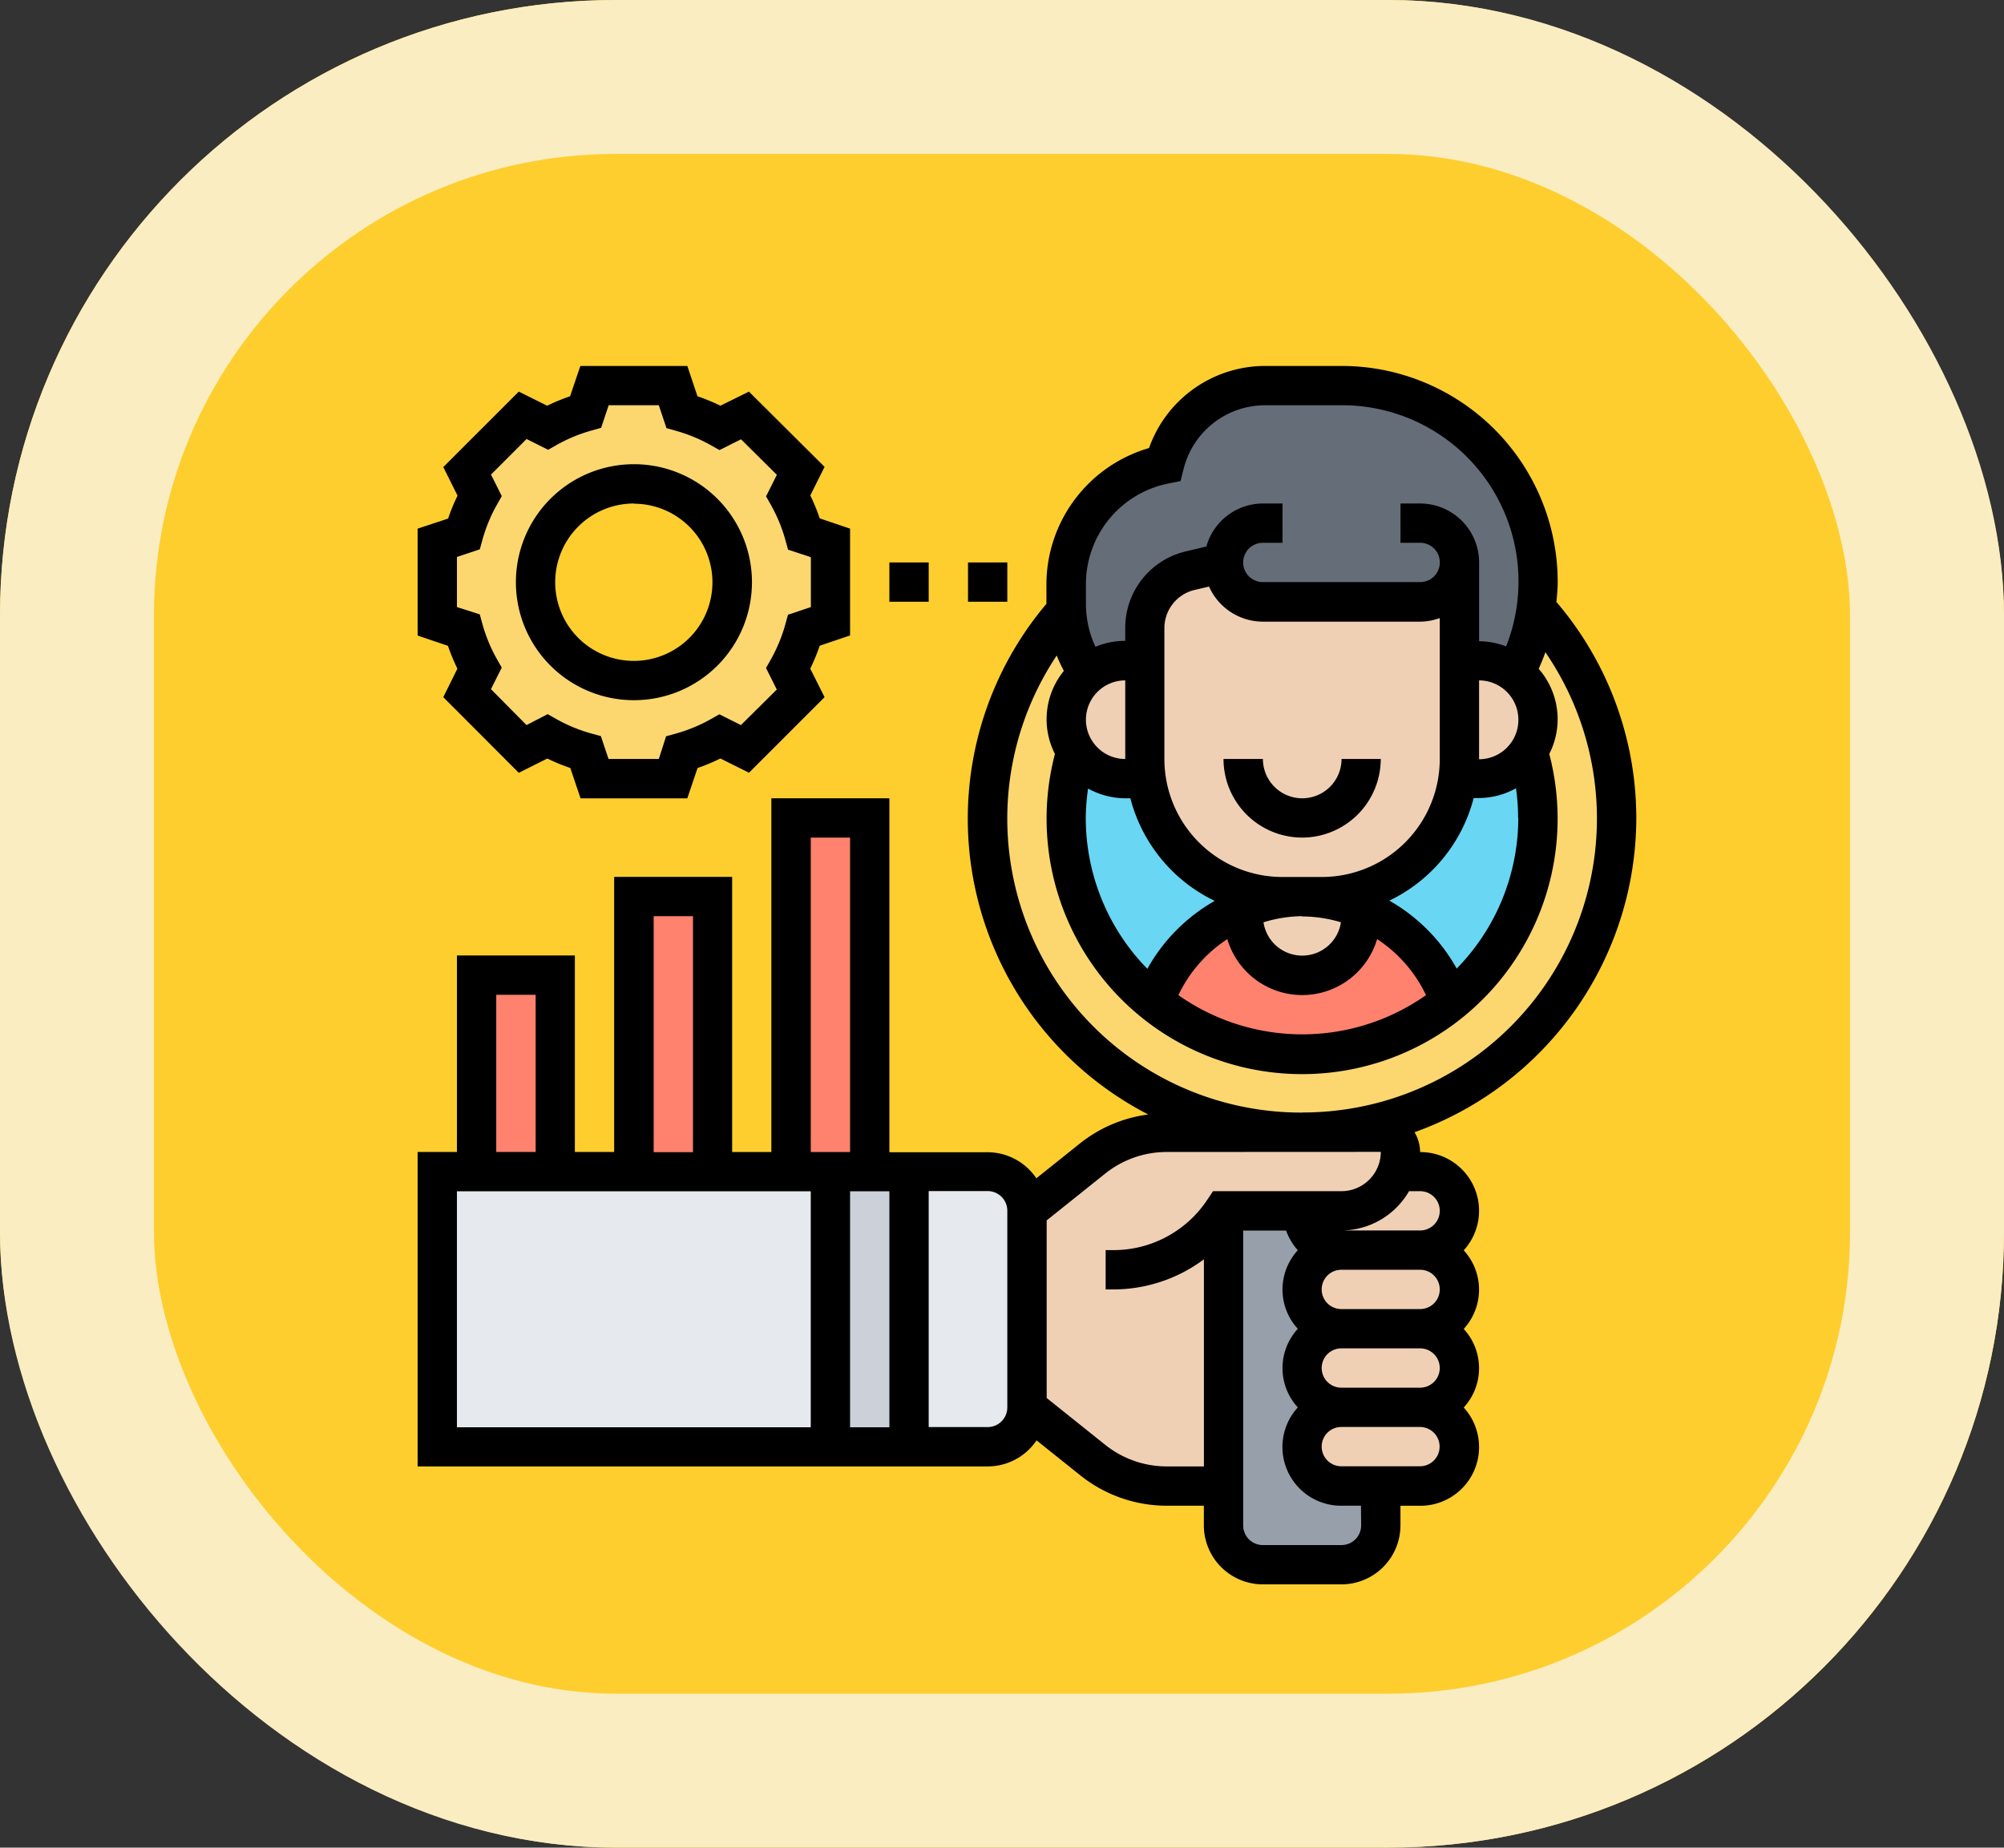 <svg xmlns="http://www.w3.org/2000/svg" width="39.051" height="36.013" viewBox="0 0 39.051 36.013">
  <rect x="0" y="0" width="39.051" height="36.013" fill="#333333" stroke="none"/>
  <g id="Grupo_1112057" data-name="Grupo 1112057" transform="translate(-195 -2351.867)">
    <g id="Rectángulo_401341" data-name="Rectángulo 401341" transform="translate(195 2351.867)" fill="#fece2f" stroke="#faedc1" stroke-width="3">
      <rect width="39.051" height="36.013" rx="12" stroke="none"/>
      <rect x="1.5" y="1.5" width="36.051" height="33.013" rx="10.5" fill="none"/>
    </g>
    <g id="Grupo_1111964" data-name="Grupo 1111964" transform="translate(203.138 2359)">
      <g id="Grupo_1111962" data-name="Grupo 1111962" transform="translate(0.383 0.383)">
        <g id="Grupo_1111941" data-name="Grupo 1111941" transform="translate(9.193 15.321)">
          <path id="Trazado_902198" data-name="Trazado 902198" d="M27.3,41.766V45.6a.768.768,0,0,1-.766.766H25V41h1.532A.768.768,0,0,1,27.3,41.766Z" transform="translate(-25 -41)" fill="#e6e9ed"/>
        </g>
        <g id="Grupo_1111942" data-name="Grupo 1111942" transform="translate(0 15.321)">
          <path id="Trazado_902199" data-name="Trazado 902199" d="M7.895,41h.766v5.362H1V41H7.895Z" transform="translate(-1 -41)" fill="#e6e9ed"/>
        </g>
        <g id="Grupo_1111943" data-name="Grupo 1111943" transform="translate(7.661 15.321)">
          <path id="Trazado_902200" data-name="Trazado 902200" d="M22.532,41v5.362H21V41h1.532Z" transform="translate(-21 -41)" fill="#ccd1d9"/>
        </g>
        <g id="Grupo_1111944" data-name="Grupo 1111944" transform="translate(0 0)">
          <path id="Trazado_902201" data-name="Trazado 902201" d="M8.661,4.064V5.6l-.517.172a3.412,3.412,0,0,1-.306.743L8.082,7,7,8.082l-.486-.245a3.412,3.412,0,0,1-.743.306L5.6,8.661H4.064l-.172-.517a3.412,3.412,0,0,1-.743-.306l-.486.245L1.578,7l.245-.486a3.412,3.412,0,0,1-.306-.743L1,5.6V4.064l.517-.172a3.412,3.412,0,0,1,.306-.743l-.245-.486L2.662,1.578l.486.245a3.412,3.412,0,0,1,.743-.306L4.064,1H5.6l.172.517a3.412,3.412,0,0,1,.743.306L7,1.578,8.082,2.662l-.245.486a3.412,3.412,0,0,1,.306.743ZM6.745,4.83A1.915,1.915,0,1,0,4.83,6.745,1.916,1.916,0,0,0,6.745,4.83Z" transform="translate(-1 -1)" fill="#fcd770"/>
        </g>
        <g id="Grupo_1111945" data-name="Grupo 1111945" transform="translate(3.83 9.959)">
          <path id="Trazado_902202" data-name="Trazado 902202" d="M11,27h1.532v5.362H11Z" transform="translate(-11 -27)" fill="#ff826e"/>
        </g>
        <g id="Grupo_1111946" data-name="Grupo 1111946" transform="translate(6.895 8.427)">
          <path id="Trazado_902203" data-name="Trazado 902203" d="M20.532,23v6.895H19V23Z" transform="translate(-19 -23)" fill="#ff826e"/>
        </g>
        <g id="Grupo_1111947" data-name="Grupo 1111947" transform="translate(0.766 11.491)">
          <path id="Trazado_902204" data-name="Trazado 902204" d="M3,31H4.532v3.83H3Z" transform="translate(-3 -31)" fill="#ff826e"/>
        </g>
        <g id="Grupo_1111948" data-name="Grupo 1111948" transform="translate(15.321 16.087)">
          <path id="Trazado_902205" data-name="Trazado 902205" d="M44.064,48.362v.766a.768.768,0,0,1-.766.766H41.766A.768.768,0,0,1,41,49.129V43h1.532a.768.768,0,0,0,.766.766.772.772,0,0,0-.766.766.768.768,0,0,0,.766.766.772.772,0,0,0-.766.766.768.768,0,0,0,.766.766.772.772,0,0,0-.766.766.768.768,0,0,0,.766.766Z" transform="translate(-41 -43)" fill="#969faa"/>
        </g>
        <g id="Grupo_1111949" data-name="Grupo 1111949" transform="translate(10.667 2.421)">
          <circle id="Elipse_12130" data-name="Elipse 12130" cx="6.184" cy="6.184" r="6.184" transform="translate(0 0)" fill="#fcd770"/>
        </g>
        <g id="Grupo_1111950" data-name="Grupo 1111950" transform="translate(12.315 4.069)">
          <circle id="Elipse_12131" data-name="Elipse 12131" cx="4.535" cy="4.535" r="4.535" transform="translate(0 0)" fill="#69d6f4"/>
        </g>
        <g id="Grupo_1111951" data-name="Grupo 1111951" transform="translate(12.257)">
          <path id="Trazado_902206" data-name="Trazado 902206" d="M36.064,4.447l-.663.165a1.155,1.155,0,0,0-.869,1.115v.636h-.383a1.142,1.142,0,0,0-.724.257L33.4,6.581A2.376,2.376,0,0,1,33,5.378c0-.038,0-.08,0-.119V4.869a2.38,2.38,0,0,1,1.915-2.337A2.022,2.022,0,0,1,36.876,1H38.37a3.824,3.824,0,0,1,3.823,3.823,3.794,3.794,0,0,1-.44,1.785,1.143,1.143,0,0,0-.709-.245h-.383V4.447a.768.768,0,0,1-.766.766H36.83a.772.772,0,0,1-.766-.766Z" transform="translate(-33 -1)" fill="#656d78"/>
        </g>
        <g id="Grupo_1111952" data-name="Grupo 1111952" transform="translate(13.965 10.177)">
          <path id="Trazado_902207" data-name="Trazado 902207" d="M39.2,27.735a1.149,1.149,0,1,0,2.3,0,1.089,1.089,0,0,0-.015-.157l0-.008a3.063,3.063,0,0,1,1.747,1.823l0,0a4.6,4.6,0,0,1-5.776,0l0,0A3.063,3.063,0,0,1,39.21,27.57l0,.008a1.09,1.09,0,0,0-.015.157Z" transform="translate(-37.46 -27.57)" fill="#ff826e"/>
        </g>
        <g id="Grupo_1111953" data-name="Grupo 1111953" transform="translate(16.853 16.853)">
          <path id="Trazado_902208" data-name="Trazado 902208" d="M47.3,45a.768.768,0,0,1,.766.766.772.772,0,0,1-.766.766H45.766A.768.768,0,0,1,45,45.766.772.772,0,0,1,45.766,45Z" transform="translate(-45 -45)" fill="#f0d0b4"/>
        </g>
        <g id="Grupo_1111954" data-name="Grupo 1111954" transform="translate(16.853 15.321)">
          <path id="Trazado_902209" data-name="Trazado 902209" d="M46.578,41.429,46.846,41H47.3a.768.768,0,0,1,.766.766.772.772,0,0,1-.766.766H45.766A.768.768,0,0,1,45,41.766h.766A1.146,1.146,0,0,0,46.578,41.429Z" transform="translate(-45 -41)" fill="#f0d0b4"/>
        </g>
        <g id="Grupo_1111955" data-name="Grupo 1111955" transform="translate(16.853 19.918)">
          <path id="Trazado_902210" data-name="Trazado 902210" d="M47.3,53a.768.768,0,0,1,.766.766.772.772,0,0,1-.766.766H45.766A.768.768,0,0,1,45,53.766.772.772,0,0,1,45.766,53Z" transform="translate(-45 -53)" fill="#f0d0b4"/>
        </g>
        <g id="Grupo_1111956" data-name="Grupo 1111956" transform="translate(16.853 18.386)">
          <path id="Trazado_902211" data-name="Trazado 902211" d="M47.3,49a.768.768,0,0,1,.766.766.772.772,0,0,1-.766.766H45.766A.768.768,0,0,1,45,49.766.772.772,0,0,1,45.766,49Z" transform="translate(-45 -49)" fill="#f0d0b4"/>
        </g>
        <g id="Grupo_1111957" data-name="Grupo 1111957" transform="translate(11.491 14.555)">
          <path id="Trazado_902212" data-name="Trazado 902212" d="M34.83,40.532v5.362H33.72a2.289,2.289,0,0,1-1.433-.5L31,44.362v-3.83l1.287-1.03A2.289,2.289,0,0,1,33.72,39h4.175a.384.384,0,0,1,.383.383,1.062,1.062,0,0,1-.069.383l-.268.429a1.146,1.146,0,0,1-.812.337h-2.3Z" transform="translate(-31 -39)" fill="#f0d0b4"/>
        </g>
        <g id="Grupo_1111958" data-name="Grupo 1111958" transform="translate(19.887 5.362)">
          <path id="Trazado_902213" data-name="Trazado 902213" d="M52.951,16.915V15h.383a1.148,1.148,0,0,1,.961,1.777,1.122,1.122,0,0,1-.149.184,1.146,1.146,0,0,1-.812.337h-.383l-.031,0A2.055,2.055,0,0,0,52.951,16.915Z" transform="translate(-52.92 -15)" fill="#f0d0b4"/>
        </g>
        <g id="Grupo_1111959" data-name="Grupo 1111959" transform="translate(15.704 9.959)">
          <path id="Trazado_902214" data-name="Trazado 902214" d="M42.015,27.226l0-.008a3.073,3.073,0,0,1,2.275,0l0,.008a1.09,1.09,0,0,1,.015.157,1.149,1.149,0,0,1-2.3,0A1.09,1.09,0,0,1,42.015,27.226Z" transform="translate(-42 -27)" fill="#f0d0b4"/>
        </g>
        <g id="Grupo_1111960" data-name="Grupo 1111960" transform="translate(13.789 3.447)">
          <path id="Trazado_902215" data-name="Trazado 902215" d="M43.129,10v3.83a2.055,2.055,0,0,1-.031.379,2.674,2.674,0,0,1-2.651,2.3h-.766a2.674,2.674,0,0,1-2.651-2.3A2.055,2.055,0,0,1,37,13.83V11.279a1.155,1.155,0,0,1,.869-1.115L38.532,10a.772.772,0,0,0,.766.766h3.064A.768.768,0,0,0,43.129,10Z" transform="translate(-37 -10)" fill="#f0d0b4"/>
        </g>
        <g id="Grupo_1111961" data-name="Grupo 1111961" transform="translate(12.257 5.362)">
          <path id="Trazado_902216" data-name="Trazado 902216" d="M34.532,16.915a2.055,2.055,0,0,0,.031.379l-.031,0h-.383a1.146,1.146,0,0,1-.812-.337,1.122,1.122,0,0,1-.149-.184A1.149,1.149,0,0,1,34.149,15h.383Z" transform="translate(-33 -15)" fill="#f0d0b4"/>
        </g>
      </g>
      <g id="Grupo_1111963" data-name="Grupo 1111963" transform="translate(0 0)">
        <ellipse id="Elipse_12132" data-name="Elipse 12132" cx="0.412" rx="0.412" transform="translate(15.172 6.102)"/>
        <ellipse id="Elipse_12133" data-name="Elipse 12133" cx="0.412" rx="0.412" transform="translate(18.471 6.102)"/>
        <path id="Trazado_902217" data-name="Trazado 902217" d="M23.748,8.81A6.488,6.488,0,0,0,22.191,4.6c.013-.133.025-.266.025-.4A4.21,4.21,0,0,0,18.011,0H16.518a2.4,2.4,0,0,0-2.265,1.6,2.774,2.774,0,0,0-2,2.656v.381a6.486,6.486,0,0,0,1.984,9.953,2.691,2.691,0,0,0-1.321.557l-.859.687a1.15,1.15,0,0,0-.954-.508H9.193V8.427h-2.3v6.895H6.129V9.959H3.83v5.362H3.064v-3.83H.766v3.83H0V21.45H11.108a1.149,1.149,0,0,0,.953-.508l.859.687a2.694,2.694,0,0,0,1.675.587h.726V22.6a1.151,1.151,0,0,0,1.149,1.149H18A1.151,1.151,0,0,0,19.152,22.6v-.383h.383a1.144,1.144,0,0,0,.85-1.915,1.132,1.132,0,0,0,0-1.532,1.132,1.132,0,0,0,0-1.532,1.144,1.144,0,0,0-.85-1.915.757.757,0,0,0-.109-.387A6.517,6.517,0,0,0,23.748,8.81Zm-2.3,0a4.2,4.2,0,0,1-1.2,2.936,3.45,3.45,0,0,0-1.313-1.324,3.072,3.072,0,0,0,1.644-2h.1a1.51,1.51,0,0,0,.724-.19,4.129,4.129,0,0,1,.042.573ZM13.789,7.661a.766.766,0,0,1,0-1.532Zm-.724.576a1.51,1.51,0,0,0,.724.19h.1a3.074,3.074,0,0,0,1.644,2,3.448,3.448,0,0,0-1.313,1.324,4.2,4.2,0,0,1-1.2-2.936A4.129,4.129,0,0,1,13.065,8.236ZM15.422,4.3a1.15,1.15,0,0,0,1.049.684h3.064a1.136,1.136,0,0,0,.383-.07V7.661a2.3,2.3,0,0,1-2.3,2.3h-.766a2.3,2.3,0,0,1-2.3-2.3V5.111a.765.765,0,0,1,.58-.743Zm6.028,2.6a.767.767,0,0,1-.766.766V6.129A.767.767,0,0,1,21.45,6.895Zm-4.213,3.83a2.65,2.65,0,0,1,.755.114.763.763,0,0,1-1.509,0A2.65,2.65,0,0,1,17.236,10.725Zm-1.459.442a1.522,1.522,0,0,0,2.919,0,2.677,2.677,0,0,1,.953,1.092,4.19,4.19,0,0,1-4.825,0,2.677,2.677,0,0,1,.953-1.092ZM13.023,4.251a2,2,0,0,1,1.607-1.96l.237-.047.059-.235A1.638,1.638,0,0,1,16.518.766h1.493a3.435,3.435,0,0,1,3.2,4.7,1.511,1.511,0,0,0-.526-.1V3.83a1.151,1.151,0,0,0-1.149-1.149h-.383v.766h.383a.383.383,0,1,1,0,.766H16.47a.383.383,0,1,1,0-.766h.383V2.681H16.47a1.147,1.147,0,0,0-1.1.838l-.42.1a1.53,1.53,0,0,0-1.161,1.487v.252a1.521,1.521,0,0,0-.581.116,1.99,1.99,0,0,1-.185-.837ZM9.193,16.087v4.6H8.427v-4.6ZM7.661,9.193h.766v6.129H7.661ZM4.6,10.725h.766v4.6H4.6ZM1.532,12.257H2.3v3.064H1.532Zm-.766,3.83H7.661v4.6H.766ZM11.491,20.3a.383.383,0,0,1-.383.383H9.959v-4.6h1.149a.383.383,0,0,1,.383.383Zm6.895,2.3a.383.383,0,0,1-.383.383H16.47a.383.383,0,0,1-.383-.383V16.853h.837a1.138,1.138,0,0,0,.228.383,1.132,1.132,0,0,0,0,1.532,1.132,1.132,0,0,0,0,1.532A1.144,1.144,0,0,0,18,22.216h.383ZM19.918,18a.383.383,0,0,1-.383.383H18a.383.383,0,1,1,0-.766h1.532A.383.383,0,0,1,19.918,18Zm0,1.532a.383.383,0,0,1-.383.383H18a.383.383,0,1,1,0-.766h1.532A.383.383,0,0,1,19.918,19.535Zm-.383,1.915H18a.383.383,0,1,1,0-.766h1.532a.383.383,0,1,1,0,.766Zm0-5.362a.383.383,0,1,1,0,.766H18a1.527,1.527,0,0,0,1.319-.766Zm-.766-.766a.767.767,0,0,1-.766.766H15.5l-.114.17a2.193,2.193,0,0,1-1.828.979h-.151V18h.151a2.953,2.953,0,0,0,1.764-.587V21.45H14.6a1.921,1.921,0,0,1-1.2-.42l-1.142-.914V16.655l1.142-.914a1.921,1.921,0,0,1,1.2-.42Zm-1.532-.766a5.729,5.729,0,0,1-4.783-8.909,2.757,2.757,0,0,0,.139.3,1.489,1.489,0,0,0-.174,1.619,4.979,4.979,0,1,0,9.633,0,1.49,1.49,0,0,0-.206-1.659c.047-.107.092-.214.13-.324a5.73,5.73,0,0,1-4.741,8.971Z" transform="translate(0 0)"/>
        <path id="Trazado_902218" data-name="Trazado 902218" d="M42.532,21.532A1.534,1.534,0,0,0,44.064,20H43.3a.766.766,0,1,1-1.532,0H41A1.534,1.534,0,0,0,42.532,21.532Z" transform="translate(-25.296 -12.339)"/>
        <path id="Trazado_902219" data-name="Trazado 902219" d="M.775,5.9.5,6.456,1.971,7.93l.557-.278a3.732,3.732,0,0,0,.447.184l.2.592H5.255l.2-.591A3.864,3.864,0,0,0,5.9,7.651l.557.278L7.93,6.456,7.651,5.9a3.732,3.732,0,0,0,.184-.447l.592-.2V3.171l-.591-.2a3.864,3.864,0,0,0-.184-.447l.278-.557L6.456.5,5.9.775A3.77,3.77,0,0,0,5.453.591L5.256,0H3.171l-.2.591a3.9,3.9,0,0,0-.447.184L1.971.5.5,1.971l.278.557a3.772,3.772,0,0,0-.184.447L0,3.171V5.255l.591.2A3.836,3.836,0,0,0,.775,5.9ZM.766,3.723l.446-.149.055-.2a3.049,3.049,0,0,1,.273-.66l.1-.177-.21-.42.693-.693.42.21.177-.1a3.056,3.056,0,0,1,.661-.273l.195-.055L3.723.766H4.7l.149.446.195.055a3.072,3.072,0,0,1,.661.273l.177.1.42-.21L7,2.122l-.21.42.1.177a3.064,3.064,0,0,1,.273.661l.055.2.445.148V4.7l-.446.149-.055.2a3.08,3.08,0,0,1-.273.661l-.1.177.21.42L6.3,7l-.42-.21-.177.1a3.064,3.064,0,0,1-.661.273l-.2.055L4.7,7.661h-.98l-.149-.446-.2-.055a3.049,3.049,0,0,1-.66-.273l-.177-.1L2.122,7,1.429,6.3l.21-.42-.1-.177a3.064,3.064,0,0,1-.273-.661l-.055-.2L.766,4.7Z" transform="translate(0 0)"/>
        <path id="Trazado_902220" data-name="Trazado 902220" d="M7.3,9.6A2.3,2.3,0,1,0,5,7.3,2.3,2.3,0,0,0,7.3,9.6Zm0-3.83A1.532,1.532,0,1,1,5.766,7.3,1.534,1.534,0,0,1,7.3,5.766Z" transform="translate(-3.085 -3.085)"/>
        <path id="Trazado_902221" data-name="Trazado 902221" d="M28,10h.766v.766H28Z" transform="translate(-17.275 -6.17)"/>
        <path id="Trazado_902222" data-name="Trazado 902222" d="M24,10h.766v.766H24Z" transform="translate(-14.807 -6.17)"/>
      </g>
    </g>
  </g>
</svg>
